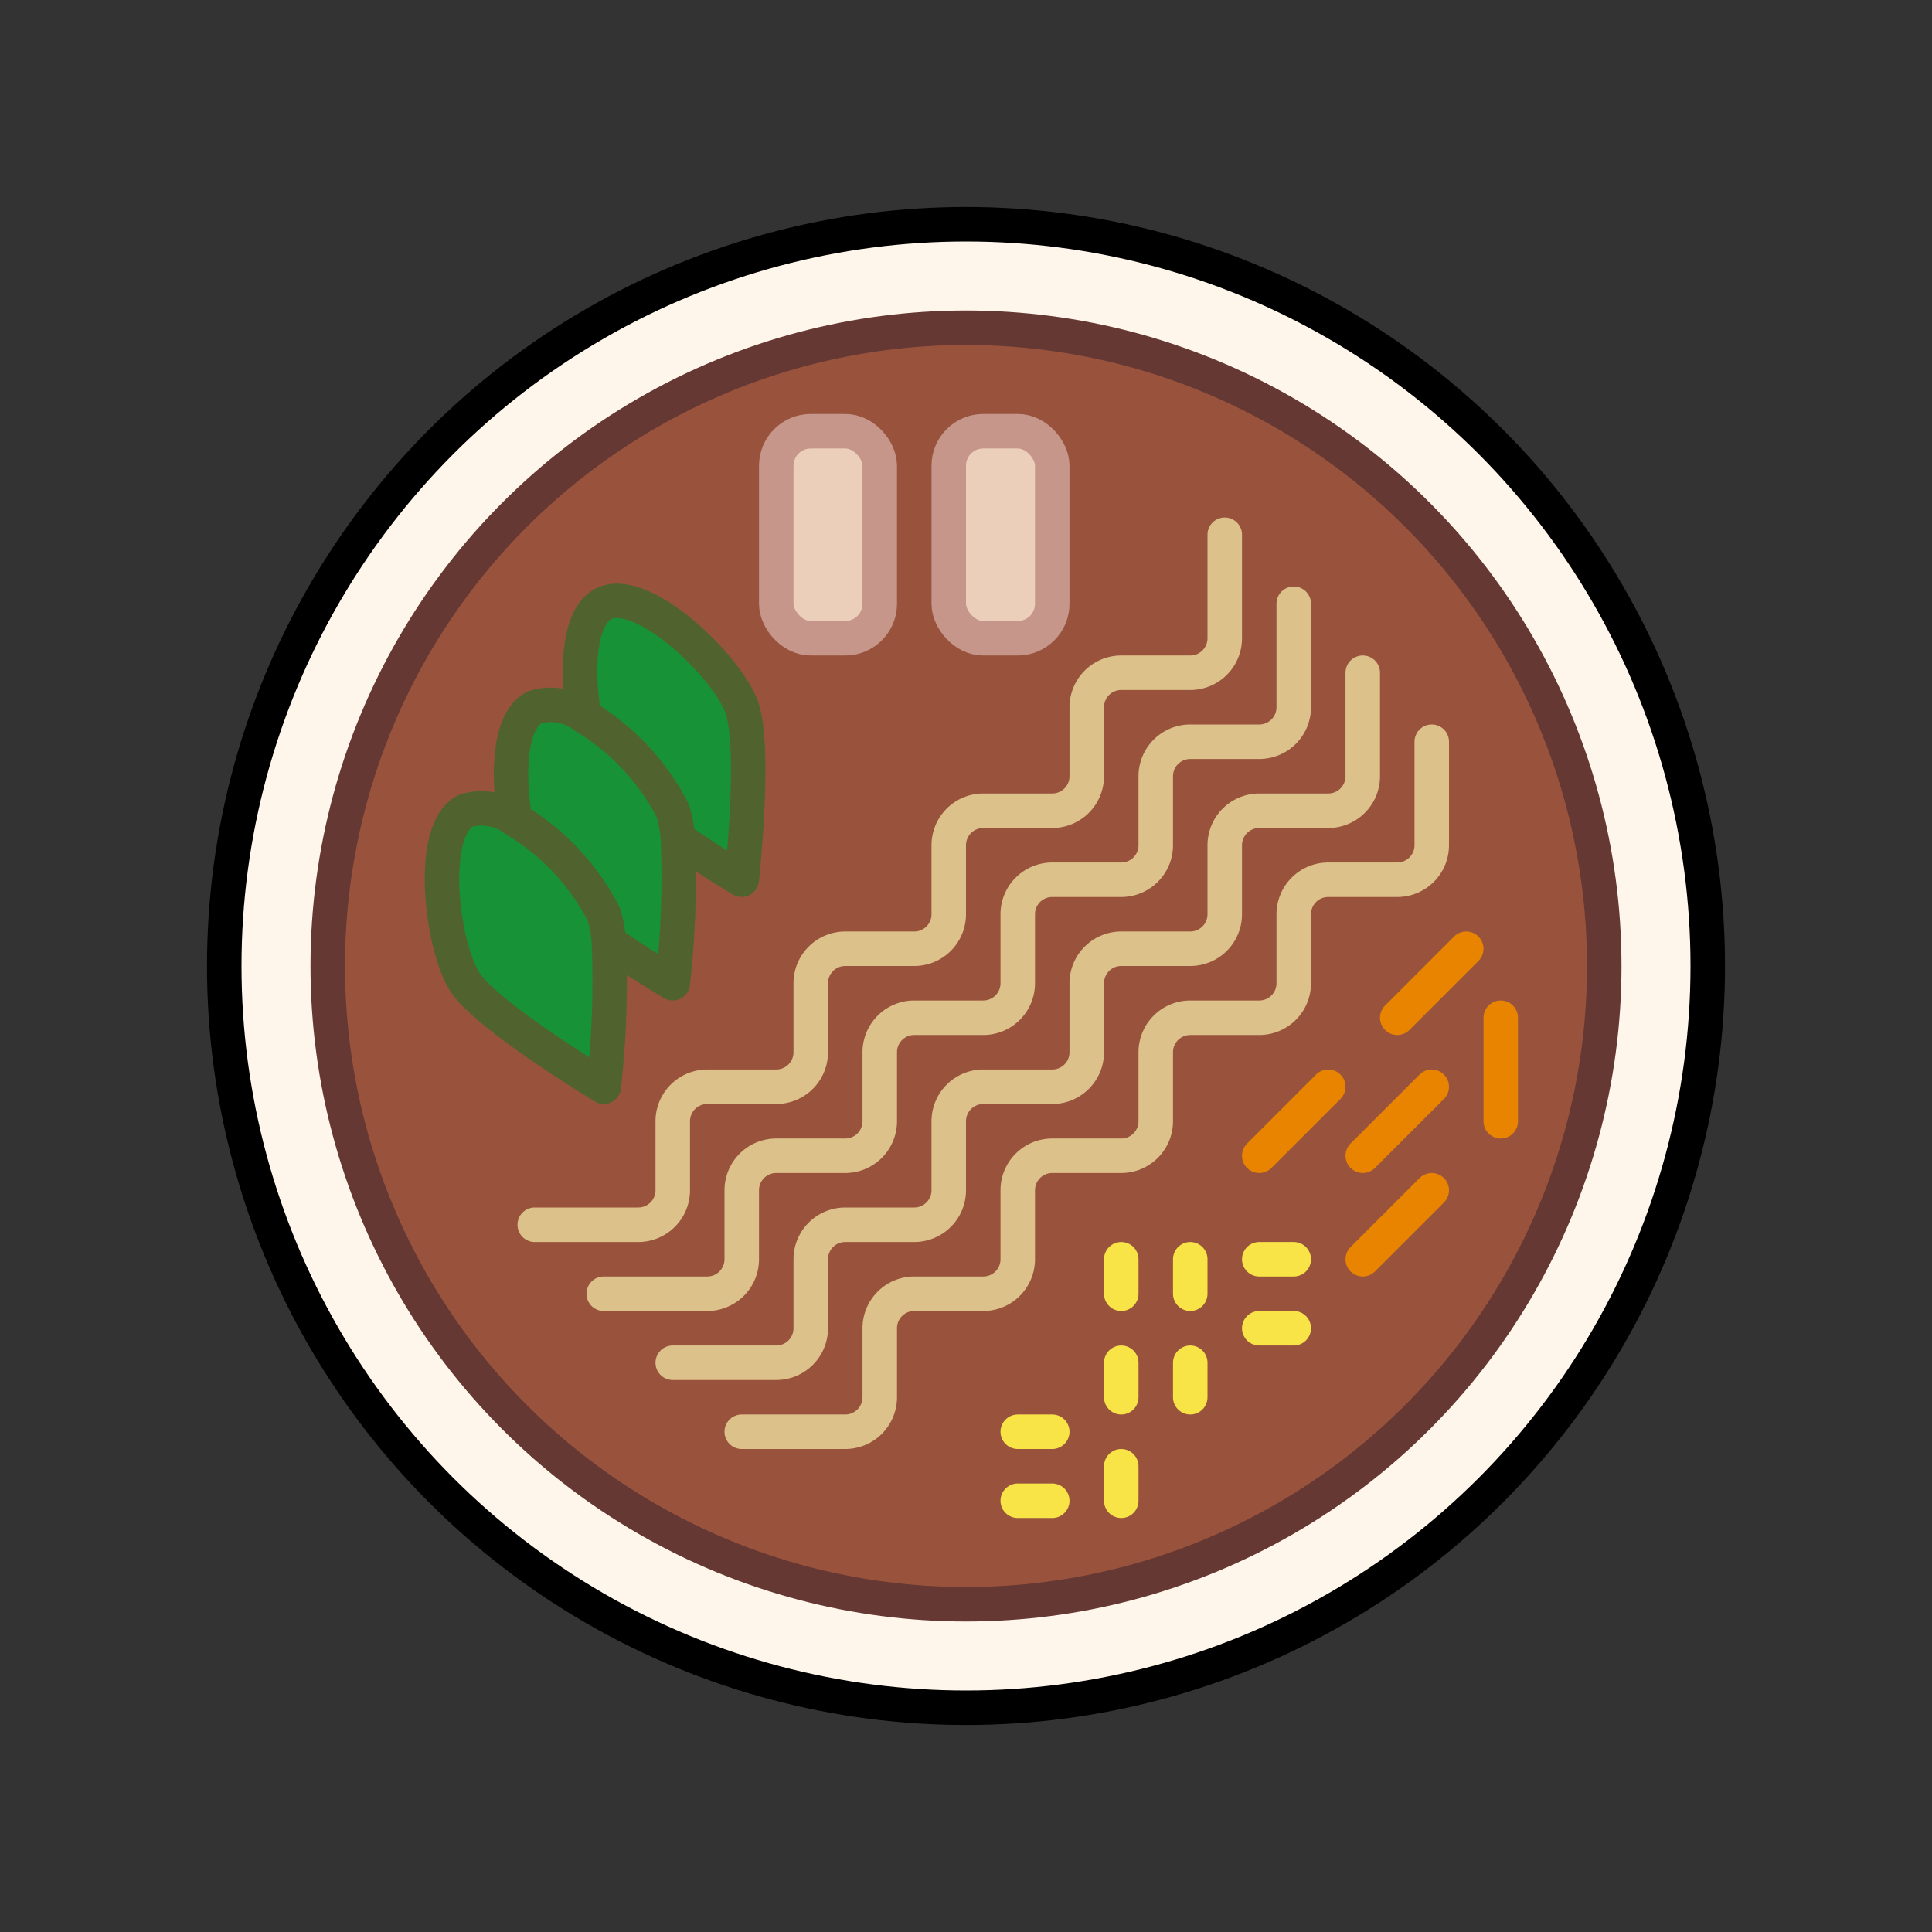 <svg xmlns="http://www.w3.org/2000/svg" viewBox="0 0 56 56"><rect x="0" y="0" width="56" height="56" fill="#333333" stroke="none"/><defs><style>.cls-1{fill:#fff6eb;}.cls-2{fill:#99533d;}.cls-3{fill:#eccfba;}.cls-4{fill:#179237;}.cls-10,.cls-11,.cls-5,.cls-6,.cls-7,.cls-8,.cls-9{fill:none;}.cls-5{stroke:#50632e;}.cls-5,.cls-8,.cls-9{stroke-linejoin:round;}.cls-6{stroke:#ddc18a;}.cls-6,.cls-8,.cls-9{stroke-linecap:round;}.cls-10,.cls-11,.cls-6,.cls-7{stroke-miterlimit:10;}.cls-7{stroke:#c59689;}.cls-8{stroke:#f9e448;}.cls-9{stroke:#e88400;}.cls-10{stroke:#663833;}.cls-11{stroke:#000;}</style></defs><title>ramen</title><g id="Layer_9" data-name="Layer 9"><path class="cls-1" d="M28,6.5A21.5,21.5,0,1,1,6.5,28,21.51,21.51,0,0,1,28,6.5ZM46.5,28A18.5,18.5,0,1,0,28,46.5,18.5,18.5,0,0,0,46.5,28Z"/><path class="cls-2" d="M28,9.5A18.5,18.5,0,1,1,9.5,28,18.5,18.5,0,0,1,28,9.5Zm2.5,8v-4a1,1,0,0,0-1-1h-1a1,1,0,0,0-1,1v4a1,1,0,0,0,1,1h1A1,1,0,0,0,30.5,17.5Zm-5,0v-4a1,1,0,0,0-1-1h-1a1,1,0,0,0-1,1v4a1,1,0,0,0,1,1h1A1,1,0,0,0,25.5,17.5Zm-4,8s.42-3.82,0-5-2.88-3.56-4-3c-.73.36-.8,1.92-.57,3.26a1.59,1.59,0,0,0-1.43-.26c-.73.36-.8,1.92-.57,3.26a1.59,1.59,0,0,0-1.43-.26c-1.12.56-.69,4,0,5s4,3,4,3a27.59,27.59,0,0,0,.15-4.19c1,.66,1.85,1.19,1.85,1.19a27.59,27.59,0,0,0,.15-4.19C20.6,25,21.5,25.5,21.5,25.5Z"/><rect class="cls-3" x="27.5" y="12.5" width="3" height="6" rx="1" ry="1"/><rect class="cls-3" x="22.5" y="12.5" width="3" height="6" rx="1" ry="1"/><path class="cls-4" d="M21.5,20.5c.42,1.18,0,5,0,5s-.9-.53-1.85-1.19a3.56,3.56,0,0,0-.15-.81,6.8,6.8,0,0,0-2.57-2.74c-.23-1.34-.16-2.9.57-3.26C18.62,16.94,21.08,19.32,21.5,20.5Z"/><path class="cls-4" d="M19.65,24.31a27.59,27.59,0,0,1-.15,4.19s-.9-.53-1.85-1.19a3.56,3.56,0,0,0-.15-.81,6.8,6.8,0,0,0-2.57-2.74c-.23-1.34-.16-2.9.57-3.26a1.59,1.59,0,0,1,1.43.26A6.8,6.8,0,0,1,19.5,23.5,3.56,3.56,0,0,1,19.65,24.31Z"/><path class="cls-4" d="M17.65,27.31a27.59,27.59,0,0,1-.15,4.19s-3.31-2-4-3-1.12-4.44,0-5a1.59,1.59,0,0,1,1.43.26A6.8,6.8,0,0,1,17.5,26.5,3.56,3.56,0,0,1,17.65,27.31Z"/><path class="cls-5" d="M17.65,27.31a27.59,27.59,0,0,1-.15,4.19s-3.31-2-4-3-1.12-4.44,0-5a1.59,1.59,0,0,1,1.43.26A6.8,6.8,0,0,1,17.5,26.5,3.56,3.56,0,0,1,17.65,27.31Z"/><path class="cls-6" d="M15.5,35.5h3a1,1,0,0,0,1-1v-2a1,1,0,0,1,1-1h2a1,1,0,0,0,1-1v-2a1,1,0,0,1,1-1h2a1,1,0,0,0,1-1v-2a1,1,0,0,1,1-1h2a1,1,0,0,0,1-1v-2a1,1,0,0,1,1-1h2a1,1,0,0,0,1-1v-3"/><path class="cls-6" d="M17.5,37.5h3a1,1,0,0,0,1-1v-2a1,1,0,0,1,1-1h2a1,1,0,0,0,1-1v-2a1,1,0,0,1,1-1h2a1,1,0,0,0,1-1v-2a1,1,0,0,1,1-1h2a1,1,0,0,0,1-1v-2a1,1,0,0,1,1-1h2a1,1,0,0,0,1-1v-3"/><path class="cls-6" d="M19.5,39.5h3a1,1,0,0,0,1-1v-2a1,1,0,0,1,1-1h2a1,1,0,0,0,1-1v-2a1,1,0,0,1,1-1h2a1,1,0,0,0,1-1v-2a1,1,0,0,1,1-1h2a1,1,0,0,0,1-1v-2a1,1,0,0,1,1-1h2a1,1,0,0,0,1-1v-3"/><path class="cls-6" d="M21.5,41.5h3a1,1,0,0,0,1-1v-2a1,1,0,0,1,1-1h2a1,1,0,0,0,1-1v-2a1,1,0,0,1,1-1h2a1,1,0,0,0,1-1v-2a1,1,0,0,1,1-1h2a1,1,0,0,0,1-1v-2a1,1,0,0,1,1-1h2a1,1,0,0,0,1-1v-3"/><rect class="cls-7" x="22.5" y="12.5" width="3" height="6" rx="1" ry="1"/><rect class="cls-7" x="27.5" y="12.5" width="3" height="6" rx="1" ry="1"/><line class="cls-8" x1="29.5" y1="43.5" x2="30.5" y2="43.5"/><line class="cls-8" x1="29.5" y1="41.5" x2="30.5" y2="41.5"/><line class="cls-8" x1="32.5" y1="43.5" x2="32.5" y2="42.5"/><line class="cls-8" x1="32.5" y1="40.5" x2="32.5" y2="39.5"/><line class="cls-8" x1="34.5" y1="40.5" x2="34.5" y2="39.5"/><line class="cls-8" x1="36.5" y1="38.5" x2="37.5" y2="38.5"/><line class="cls-8" x1="36.5" y1="36.5" x2="37.5" y2="36.5"/><line class="cls-8" x1="32.5" y1="37.5" x2="32.5" y2="36.5"/><line class="cls-8" x1="34.5" y1="37.5" x2="34.5" y2="36.5"/><line class="cls-9" x1="36.5" y1="33.5" x2="38.5" y2="31.5"/><line class="cls-9" x1="39.5" y1="33.5" x2="41.5" y2="31.5"/><line class="cls-9" x1="39.5" y1="36.5" x2="41.5" y2="34.5"/><line class="cls-9" x1="40.5" y1="29.5" x2="42.5" y2="27.5"/><line class="cls-9" x1="43.5" y1="29.5" x2="43.5" y2="32.5"/><path class="cls-5" d="M14.93,23.76c-.23-1.34-.16-2.9.57-3.26a1.59,1.59,0,0,1,1.43.26A6.8,6.8,0,0,1,19.5,23.5a3.56,3.56,0,0,1,.15.81,27.59,27.59,0,0,1-.15,4.19s-.9-.53-1.85-1.19"/><path class="cls-5" d="M16.93,20.76c-.23-1.34-.16-2.9.57-3.26,1.12-.56,3.58,1.82,4,3s0,5,0,5-.9-.53-1.85-1.19"/><circle class="cls-10" cx="28" cy="28" r="18.5"/><circle class="cls-11" cx="28" cy="28" r="21.5"/></g></svg>